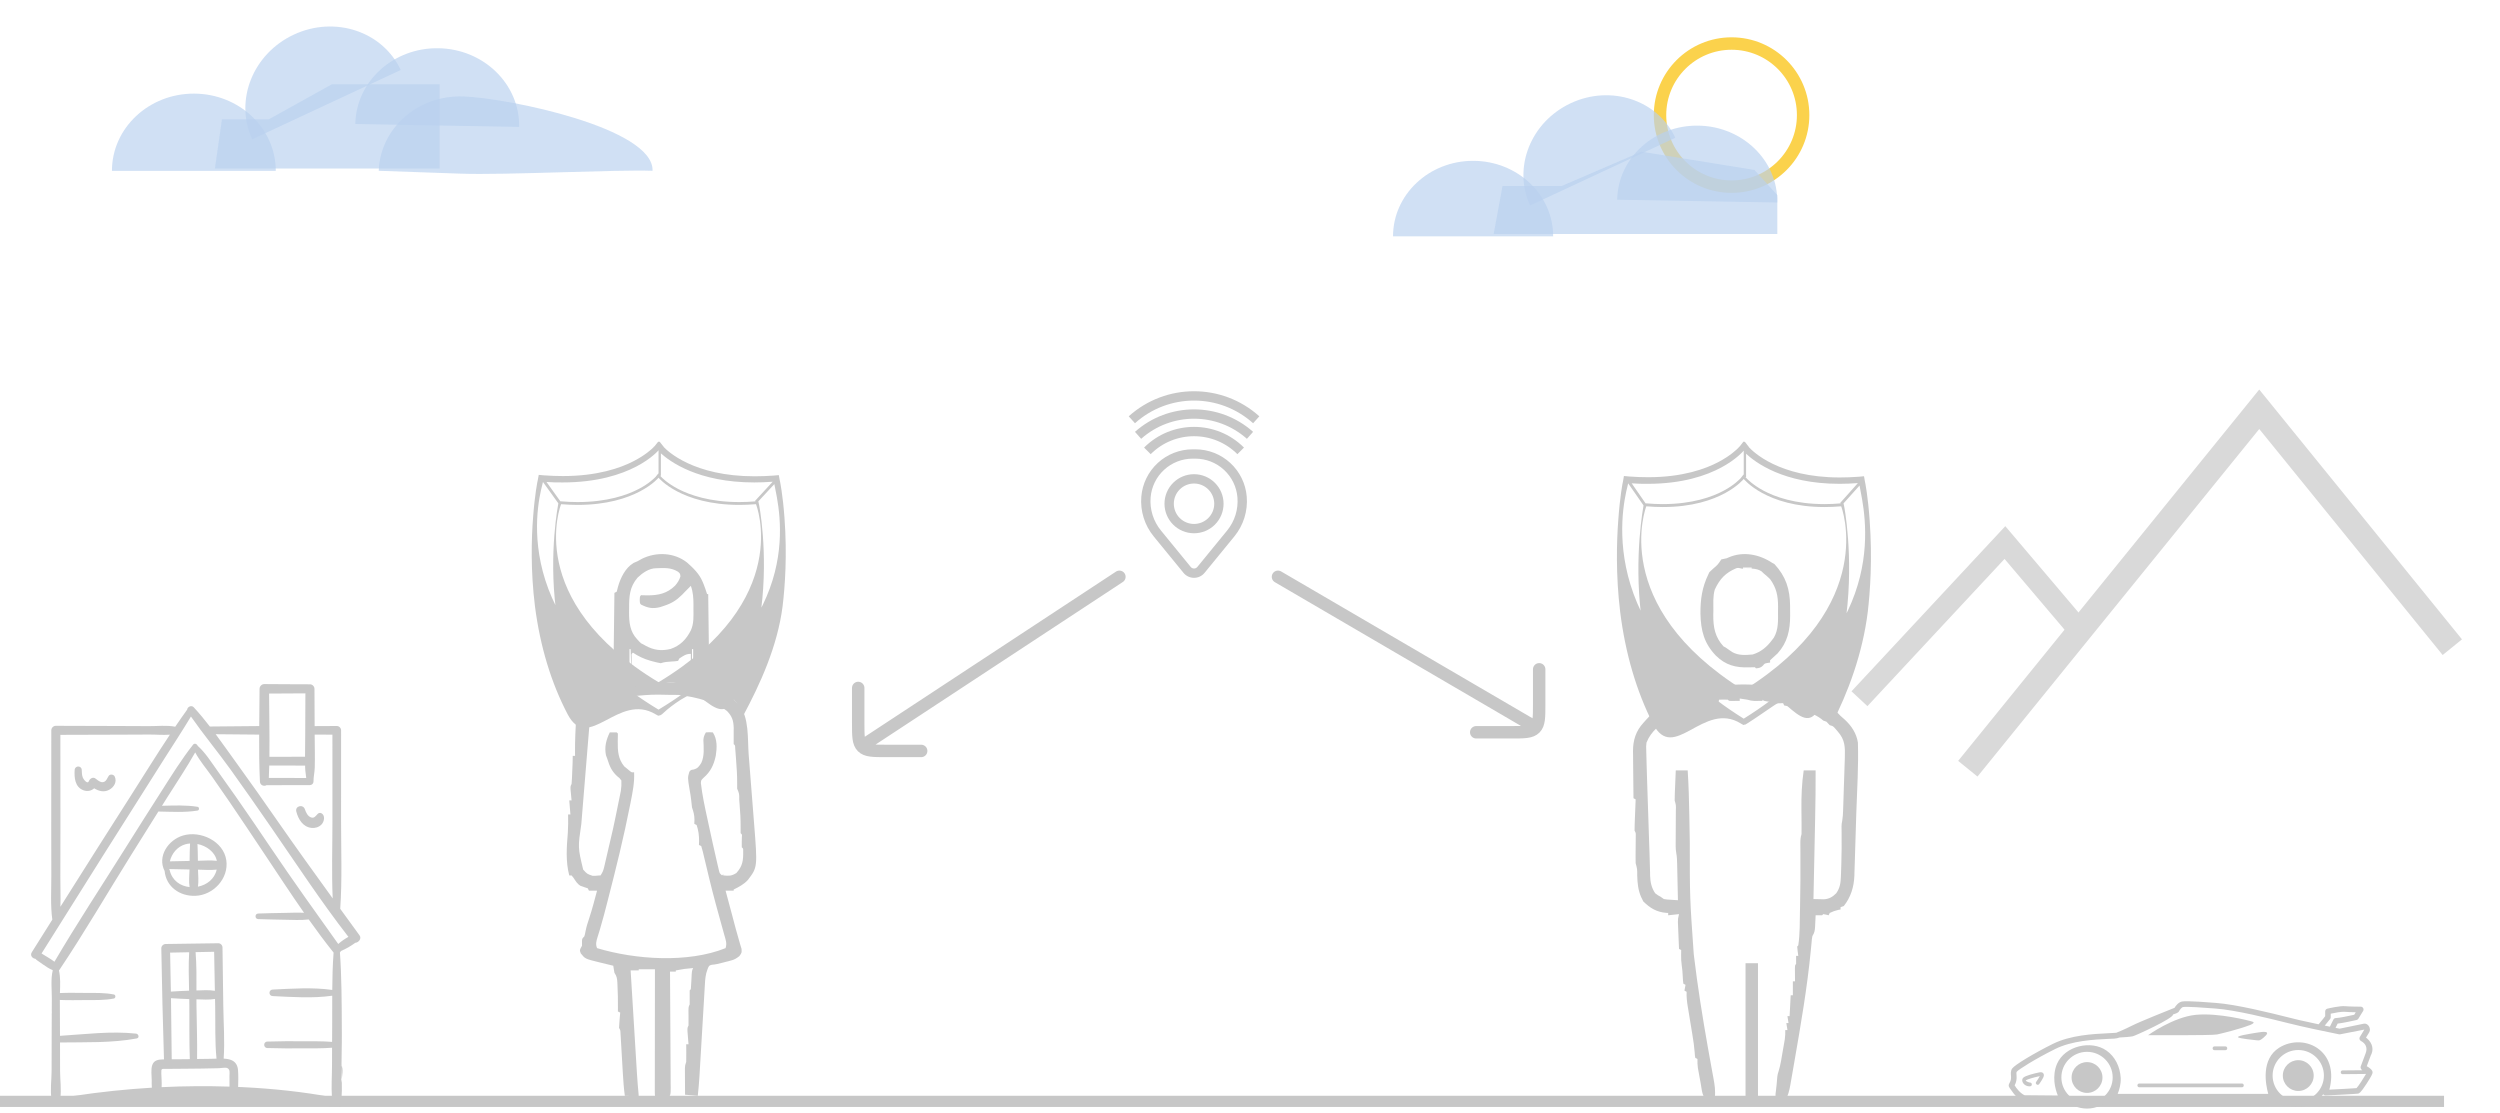 <svg width="402" height="179" viewBox="0 0 402 179" fill="none" xmlns="http://www.w3.org/2000/svg">
<path d="M29.419 134.353C27.04 135.067 25.259 137.71 26.469 140.049C26.715 142.601 28.901 144.131 31.404 144.049C34.284 143.955 36.808 141.281 36.393 138.346C35.958 135.26 32.238 133.507 29.419 134.353ZM34.869 138.421C33.867 138.301 32.788 138.396 31.821 138.412C31.814 137.512 31.796 136.613 31.752 135.714C33.206 136.008 34.57 136.99 34.869 138.421ZM29.808 135.761C30.049 135.692 30.302 135.651 30.561 135.633C30.513 136.567 30.494 137.502 30.487 138.438C29.428 138.458 28.37 138.481 27.311 138.505C27.611 137.238 28.52 136.127 29.808 135.761ZM27.287 139.935C27.274 139.882 27.252 139.838 27.225 139.8C27.223 139.782 27.221 139.763 27.219 139.744C28.304 139.768 29.389 139.792 30.473 139.813C30.444 140.706 30.341 141.728 30.485 142.641C29.031 142.492 27.684 141.621 27.287 139.935ZM31.831 142.577C31.96 141.689 31.865 140.705 31.836 139.839C32.794 139.856 33.853 139.948 34.842 139.834C34.507 141.353 33.242 142.298 31.831 142.577Z" fill="#C7C7C7"/>
<path d="M54.909 176.725C54.821 174.503 54.912 171.203 54.912 171.451C54.472 171.165 55.413 171.609 54.912 171.451C54.602 171.353 55.087 171.4 54.912 171.203C54.7 170.964 54.974 167.914 54.901 167.537C54.806 167.041 54.969 166.982 54.967 166.208L54.962 165.093C54.951 161.443 54.931 156.794 54.659 153.155C54.728 153.085 54.784 153.005 54.823 152.918C55.631 152.585 56.429 152.116 57.126 151.604C57.659 151.564 58.197 150.934 57.814 150.407C56.778 148.983 55.743 147.56 54.709 146.136C55.031 141.471 54.844 136.718 54.845 132.047C54.846 127.177 54.848 122.308 54.849 117.438C54.849 117.061 54.529 116.74 54.151 116.74C52.965 116.74 51.779 116.745 50.594 116.759C50.585 114.761 50.576 112.763 50.567 110.765C50.565 110.373 50.235 110.035 49.839 110.037C47.393 110.048 44.947 110.003 42.501 110C42.087 110 41.736 110.351 41.736 110.765C41.734 112.76 41.704 114.756 41.684 116.752C39.038 116.776 36.391 116.8 33.745 116.825C32.916 115.752 32.057 114.708 31.148 113.726C30.777 113.326 30.14 113.664 30.092 114.112C29.439 115.017 28.802 115.934 28.174 116.859C26.834 116.581 25.266 116.778 23.935 116.763C22.278 116.745 20.621 116.746 18.964 116.741C15.635 116.731 12.307 116.72 8.978 116.71C8.583 116.709 8.251 117.045 8.25 117.438C8.233 122.662 8.238 127.886 8.239 133.11C8.239 135.672 8.242 138.233 8.253 140.795C8.263 143.108 8.091 145.568 8.413 147.877C7.313 149.626 6.212 151.373 5.113 153.123C4.787 153.642 5.223 154.132 5.696 154.176C5.764 154.256 5.845 154.334 5.961 154.417C6.273 154.642 6.588 154.865 6.907 155.08C7.349 155.376 7.883 155.77 8.422 155.97C8.44 155.993 8.459 156.014 8.479 156.035C8.136 157.462 8.343 159.215 8.334 160.623C8.33 161.216 8.329 161.81 8.326 162.403C8.326 162.403 8.321 163.619 8.435 163.508C8.321 163.619 8.313 161.949 8.321 163.619L8.309 177.463C8.309 177.463 33.109 175.074 50.591 177.753L54.802 178C54.802 178 54.956 177.899 54.909 176.725ZM54.967 166.208C54.963 166.846 54.345 170.97 54.912 171.451C55.545 171.988 54.156 176.436 54.909 176.725C54.956 178.021 54.802 178 54.802 178L54.909 176.725C55.053 174.988 54.912 173.173 54.912 171.451C54.912 169.376 54.982 168.283 54.967 166.208ZM49.067 123.433C49.087 124.104 49.193 124.547 49.242 125.101C47.237 125.096 45.232 125.09 43.227 125.088C43.256 124.423 43.278 123.758 43.294 123.093C45.217 123.106 47.139 123.105 49.062 123.107C49.064 123.215 49.064 123.324 49.067 123.433ZM49.078 118.338C49.073 119.451 49.05 120.568 49.048 121.683C47.139 121.685 45.23 121.684 43.322 121.697C43.364 118.308 43.284 114.915 43.269 111.526C45.215 111.518 47.162 111.492 49.108 111.493C49.098 113.775 49.088 116.056 49.078 118.338ZM41.672 118.125C41.656 120.643 41.671 123.16 41.797 125.674C41.828 126.293 42.454 126.488 42.861 126.26C45.187 126.259 47.513 126.25 49.839 126.245C50.148 126.244 50.411 125.984 50.41 125.674C50.409 124.809 50.584 124.322 50.611 123.433C50.662 121.737 50.608 120.034 50.601 118.338C50.6 118.265 50.6 118.191 50.6 118.118C51.551 118.129 52.502 118.134 53.453 118.135C53.454 122.772 53.455 127.409 53.456 132.047C53.457 136.161 53.312 140.338 53.498 144.463C50.471 140.285 47.464 136.097 44.514 131.858C42.362 128.767 40.2 125.682 37.986 122.635C36.892 121.13 35.809 119.578 34.682 118.061C37.012 118.082 39.342 118.103 41.672 118.125ZM9.703 141.028C9.714 138.389 9.717 135.75 9.717 133.11C9.716 128.128 9.72 123.146 9.707 118.164C12.793 118.155 15.878 118.145 18.964 118.136C20.621 118.131 22.278 118.132 23.935 118.114C24.988 118.102 26.195 118.222 27.318 118.135C25.149 121.399 23.089 124.744 20.982 128.037C17.477 133.515 13.998 139.009 10.531 144.511C10.258 144.944 9.986 145.377 9.713 145.81C9.771 144.212 9.696 142.586 9.703 141.028ZM6.914 153.464C6.839 153.419 6.762 153.365 6.685 153.314C13.247 142.849 19.82 132.39 26.447 121.966C27.874 119.722 29.332 117.497 30.703 115.219C32.718 118.108 34.992 120.847 37.049 123.706C39.248 126.761 41.396 129.853 43.535 132.95C47.63 138.879 51.603 144.951 56.025 150.647C55.449 150.967 54.881 151.356 54.389 151.793C50.709 146.637 47.028 141.5 43.487 136.243C41.649 133.516 39.8 130.795 37.917 128.098C36.934 126.69 35.941 125.289 34.936 123.897C33.979 122.572 33.028 121.023 31.789 119.933C31.675 119.636 31.287 119.44 31.045 119.747C29.183 122.105 27.585 124.697 25.966 127.225C23.959 130.361 21.964 133.505 19.986 136.659C16.237 142.638 12.327 148.56 8.755 154.648C8.448 154.406 8.104 154.196 7.804 154.005C7.51 153.819 7.212 153.642 6.914 153.464ZM8.292 176.825L8.309 177.463C8.309 177.463 8.446 163.884 8.435 163.508C8.37 161.261 8.321 163.619 8.321 163.619C8.317 164.533 8.311 165.447 8.309 166.361C8.305 168.314 8.301 170.267 8.297 172.22C8.294 173.618 8.044 175.358 8.292 176.825ZM25.986 174.814C26.04 174.067 25.951 173.271 25.939 172.591C25.925 171.746 25.959 171.883 26.855 171.876C27.836 171.868 28.816 171.861 29.797 171.852C31.6 171.836 33.403 171.821 35.206 171.768C35.45 171.76 36.262 171.631 36.482 171.718C37.064 171.95 36.892 172.523 36.898 172.994C36.905 173.573 36.91 174.15 36.904 174.728C33.269 174.609 29.624 174.638 25.986 174.814ZM31.594 161.767C31.589 161.409 31.588 161.049 31.587 160.689C32.574 160.723 33.602 160.794 34.577 160.629C34.585 161.052 34.593 161.476 34.601 161.899C34.652 164.646 34.541 167.483 34.815 170.231C34.502 170.243 34.199 170.256 33.925 170.256C33.181 170.256 32.436 170.27 31.691 170.286C31.738 167.451 31.63 164.6 31.594 161.767ZM34.433 153.045C34.475 155.137 34.514 157.23 34.552 159.322C33.586 159.162 32.568 159.232 31.59 159.266C31.6 157.209 31.612 155.138 31.451 153.104C32.445 153.087 33.439 153.069 34.433 153.045ZM30.404 159.301C29.427 159.334 28.453 159.386 27.477 159.451C27.442 157.361 27.402 155.271 27.355 153.181C28.376 153.157 29.398 153.138 30.419 153.121C30.298 155.164 30.353 157.24 30.404 159.301ZM27.495 160.505C28.474 160.57 29.453 160.622 30.434 160.654C30.441 161.026 30.446 161.397 30.449 161.767C30.469 164.608 30.416 167.469 30.522 170.31C30.354 170.314 30.186 170.318 30.018 170.32C29.217 170.334 28.415 170.331 27.613 170.334C27.586 167.058 27.547 163.781 27.495 160.505ZM39.163 174.82C38.872 174.805 38.581 174.794 38.291 174.782C38.324 173.889 38.337 172.983 38.276 172.105C38.227 171.403 37.937 170.792 37.274 170.493C36.893 170.32 36.439 170.25 35.966 170.225C36.161 167.406 35.94 164.496 35.904 161.684C35.863 158.574 35.822 155.463 35.776 152.352C35.771 151.991 35.47 151.666 35.098 151.674C32.279 151.735 29.459 151.735 26.64 151.795C26.266 151.803 25.932 152.11 25.939 152.496C26.045 158.449 26.175 164.4 26.369 170.349C26.298 170.351 26.227 170.351 26.157 170.353C25.432 170.372 24.747 170.495 24.484 171.26C24.239 171.973 24.393 172.922 24.395 173.667C24.396 174.052 24.383 174.48 24.416 174.899C20.243 175.149 16.082 175.588 11.957 176.215C11.203 176.329 10.452 176.452 9.701 176.579C9.887 175.167 9.662 173.548 9.659 172.22C9.656 170.69 9.653 169.161 9.65 167.631C13.721 167.574 17.998 167.729 21.991 166.982C22.462 166.894 22.292 166.253 21.886 166.208C17.884 165.769 13.674 166.309 9.647 166.563C9.647 166.496 9.647 166.428 9.647 166.361C9.643 164.505 9.634 162.649 9.623 160.792C11.059 160.863 12.512 160.811 13.947 160.81C15.383 160.81 16.903 160.846 18.312 160.561C18.633 160.496 18.633 159.978 18.312 159.913C16.902 159.628 15.383 159.664 13.947 159.664C12.517 159.663 11.07 159.611 9.638 159.681C9.676 158.486 9.744 157.162 9.479 156.044C9.508 156.013 9.536 155.981 9.562 155.943C13.589 149.938 17.235 143.644 21.069 137.513C22.533 135.172 23.996 132.831 25.465 130.493C27.555 130.529 29.717 130.674 31.773 130.34C32.072 130.291 32.073 129.784 31.773 129.735C29.907 129.432 27.953 129.524 26.045 129.57C26.337 129.107 26.627 128.643 26.919 128.181C28.423 125.803 30.004 123.442 31.388 120.988C32.132 122.372 33.219 123.642 34.109 124.905C35.052 126.244 35.983 127.59 36.906 128.943C38.797 131.714 40.649 134.51 42.513 137.299C44.621 140.453 46.709 143.651 48.891 146.776C47.835 146.718 46.757 146.784 45.718 146.795C44.319 146.809 42.92 146.855 41.521 146.896C40.944 146.913 40.944 147.775 41.521 147.792C42.92 147.833 44.319 147.879 45.718 147.894C47.003 147.907 48.354 148.006 49.644 147.846C50.932 149.66 52.254 151.446 53.641 153.176C53.492 155.173 53.442 157.178 53.427 159.184C50.31 158.732 46.943 158.977 43.839 159.122C43.165 159.154 43.163 160.139 43.839 160.17C46.941 160.315 50.307 160.561 53.422 160.109C53.418 161.754 53.427 163.399 53.415 165.04C53.409 165.872 53.404 166.704 53.4 167.537C51.871 167.405 50.304 167.45 48.782 167.432C46.849 167.411 44.917 167.43 42.985 167.485C42.316 167.504 42.315 168.505 42.985 168.524C44.917 168.578 46.849 168.598 48.782 168.576C50.302 168.559 51.869 168.603 53.395 168.472C53.392 169.39 53.389 170.308 53.389 171.226C53.389 172.921 53.257 174.707 53.371 176.425C48.685 175.556 43.926 175.058 39.163 174.82Z" fill="#C7C7C7"/>
<path d="M13.399 127.067C14.059 127.317 14.689 127.168 15.141 126.761C15.88 127.209 16.714 127.45 17.549 127.003C18.349 126.575 18.854 125.704 18.437 124.847C18.283 124.532 17.735 124.437 17.508 124.727C17.311 124.979 17.189 125.369 16.96 125.577C16.401 126.085 15.8 125.521 15.338 125.177C14.938 124.879 14.435 125.218 14.293 125.602C14.087 126.161 13.463 125.379 13.328 125.066C13.161 124.677 13.162 124.218 13.144 123.802C13.112 123.067 12.054 123.073 12.006 123.802C11.925 125.04 12.047 126.555 13.399 127.067Z" fill="#C7C7C7"/>
<path d="M50.079 133.126C50.663 133.192 51.27 133.017 51.689 132.588C52.07 132.198 52.275 131.435 51.928 130.973C51.723 130.702 51.365 130.608 51.097 130.866C50.772 131.181 50.548 131.63 50.015 131.44C49.462 131.242 49.199 130.63 49.02 130.119C48.719 129.262 47.417 129.599 47.646 130.498C47.961 131.729 48.697 132.969 50.079 133.126Z" fill="#C7C7C7"/>
<path d="M44.343 27.471C38.322 27.471 38.446 27.471 31.171 27.471C23.897 27.471 31.171 27.471 18 27.471C18 20.613 23.897 15.053 31.171 15.053C38.446 15.053 44.343 20.613 44.343 27.471Z" fill="#B9D1EF" fill-opacity="0.67"/>
<path d="M64.434 11.255C58.977 13.8 59.09 13.747 52.497 16.821C45.904 19.896 52.497 16.821 40.559 22.388C37.661 16.172 40.656 8.64 47.248 5.566C53.841 2.492 61.536 5.039 64.434 11.255Z" fill="#B9D1EF" fill-opacity="0.67"/>
<path d="M83.477 20.403C77.457 20.298 77.581 20.3 70.307 20.173C63.034 20.046 70.307 20.173 57.138 19.943C57.258 13.086 63.251 7.629 70.524 7.756C77.797 7.883 83.597 13.546 83.477 20.403Z" fill="#B9D1EF" fill-opacity="0.67"/>
<path d="M104.931 27.464C98.914 27.254 81.335 28.177 74.065 27.924C66.795 27.67 74.065 27.924 60.901 27.464C61.141 20.609 67.228 15.258 74.498 15.512C81.768 15.766 105.171 20.609 104.931 27.464Z" fill="#B9D1EF" fill-opacity="0.67"/>
<path d="M35.687 19.192H43.214L53.375 13.547H70.686V27.095H34.558L35.687 19.192Z" fill="#B9D1EF" fill-opacity="0.67"/>
<path d="M249.747 38C243.862 38 243.983 38 236.874 38C229.764 38 236.874 38 224 38C224 31.296 229.764 25.862 236.874 25.862C243.983 25.862 249.747 31.296 249.747 38Z" fill="#B9D1EF" fill-opacity="0.67"/>
<circle cx="278.437" cy="18.506" r="11.506" stroke="#FBD24C" stroke-width="2"/>
<path d="M269.384 22.15C264.05 24.637 264.16 24.586 257.717 27.591C251.273 30.595 257.717 27.591 246.049 33.031C243.216 26.956 246.143 19.595 252.587 16.59C259.031 13.585 266.551 16.075 269.384 22.15Z" fill="#B9D1EF" fill-opacity="0.67"/>
<path d="M285.789 32.562C279.905 32.46 280.026 32.462 272.918 32.338C265.809 32.214 272.918 32.338 260.046 32.113C260.163 25.411 266.021 20.078 273.129 20.202C280.238 20.326 285.906 25.86 285.789 32.562Z" fill="#B9D1EF" fill-opacity="0.67"/>
<path d="M241.609 29.908H251.111L263.939 24.391L282.115 27.333L285.793 31.379V37.632H240.184L241.609 29.908Z" fill="#B9D1EF" fill-opacity="0.67"/>
<line y1="177.1" x2="393" y2="177.1" stroke="#C7C7C7" stroke-width="1.8"/>
<path d="M110.472 90.448C111.488 91.35 112.437 92.253 112.972 93.53C113.064 93.748 113.064 93.748 113.157 93.97C113.357 94.481 113.534 94.996 113.694 95.522C113.755 95.522 113.817 95.522 113.88 95.522C113.941 100.437 114.003 105.352 114.066 110.416C115.799 111.351 115.799 111.351 117.604 112.113C118.034 112.502 118.034 112.502 118.535 113.055C118.632 113.158 118.729 113.261 118.83 113.367C120.501 115.319 120.196 118.861 120.386 121.32C120.419 121.737 120.452 122.153 120.485 122.57C120.553 123.44 120.621 124.31 120.688 125.18C120.774 126.288 120.862 127.396 120.95 128.503C121.018 129.363 121.086 130.222 121.152 131.082C121.184 131.49 121.216 131.898 121.249 132.306C121.817 139.449 121.817 139.449 120.268 141.489C119.622 142.199 118.827 142.617 117.976 143.033C117.976 143.095 117.976 143.157 117.976 143.221C117.546 143.221 117.116 143.221 116.673 143.221C116.751 143.515 116.751 143.515 116.832 143.814C117.031 144.555 117.229 145.295 117.427 146.036C117.512 146.354 117.598 146.672 117.683 146.989C117.889 147.758 118.094 148.528 118.295 149.298C118.45 149.892 118.617 150.48 118.795 151.067C118.872 151.337 118.949 151.607 119.026 151.876C119.097 152.112 119.168 152.348 119.242 152.591C119.279 153.214 119.279 153.214 118.879 153.751C118.411 154.109 118.115 154.305 117.557 154.448C117.413 154.487 117.269 154.525 117.121 154.565C116.899 154.62 116.899 154.62 116.673 154.675C116.525 154.714 116.377 154.753 116.225 154.794C115.629 154.949 115.077 155.093 114.462 155.137C114.001 155.262 114.001 155.262 113.772 155.848C113.445 156.673 113.39 157.473 113.344 158.354C113.328 158.609 113.328 158.609 113.312 158.869C113.278 159.429 113.246 159.988 113.215 160.547C113.192 160.938 113.168 161.329 113.144 161.72C113.081 162.748 113.021 163.776 112.962 164.804C112.89 166.049 112.815 167.294 112.74 168.539C112.681 169.509 112.624 170.478 112.567 171.448C112.557 171.628 112.546 171.807 112.536 171.992C112.516 172.323 112.497 172.654 112.478 172.985C112.414 174.066 112.316 175.139 112.204 176.215C111.528 176.153 110.852 176.091 110.156 176.027C110.151 175.253 110.147 174.479 110.144 173.705C110.143 173.485 110.141 173.265 110.14 173.039C110.139 172.828 110.139 172.617 110.138 172.4C110.137 172.205 110.136 172.011 110.135 171.81C110.156 171.313 110.156 171.313 110.342 170.748C110.355 170.263 110.36 169.783 110.354 169.298C110.353 169.166 110.352 169.034 110.351 168.897C110.349 168.571 110.346 168.246 110.342 167.92C110.465 167.92 110.588 167.92 110.715 167.92C110.699 167.734 110.683 167.547 110.667 167.356C110.648 167.114 110.629 166.872 110.61 166.624C110.581 166.263 110.581 166.263 110.551 165.894C110.528 165.28 110.528 165.28 110.715 164.903C110.723 164.399 110.723 163.899 110.715 163.395C110.69 161.937 110.69 161.937 110.901 161.509C110.909 161.129 110.908 160.747 110.901 160.366C110.894 159.993 110.892 159.62 110.901 159.247C110.962 159.185 111.024 159.123 111.087 159.058C111.126 158.559 111.157 158.062 111.18 157.562C111.248 156.093 111.248 156.093 111.459 155.665C110.054 155.788 110.054 155.788 108.667 156.042C108.667 156.104 108.667 156.166 108.667 156.23C108.359 156.23 108.052 156.23 107.736 156.23C107.738 156.479 107.74 156.728 107.742 156.984C107.761 159.326 107.775 161.667 107.784 164.008C107.789 165.212 107.795 166.416 107.806 167.62C107.816 168.781 107.822 169.943 107.824 171.104C107.826 171.547 107.829 171.991 107.834 172.434C107.841 173.055 107.842 173.675 107.841 174.295C107.845 174.479 107.848 174.664 107.852 174.853C107.842 176.092 107.842 176.092 107.308 176.709C106.674 177.037 106.203 177.025 105.501 176.97C105.325 176.435 105.292 176.11 105.293 175.556C105.292 175.295 105.292 175.295 105.292 175.029C105.293 174.744 105.293 174.744 105.294 174.453C105.294 174.253 105.294 174.052 105.294 173.846C105.294 173.181 105.296 172.517 105.297 171.853C105.297 171.393 105.298 170.933 105.298 170.473C105.299 169.262 105.3 168.05 105.302 166.839C105.304 165.603 105.305 164.367 105.306 163.131C105.308 160.705 105.311 158.279 105.315 155.853C104.455 155.853 103.595 155.853 102.709 155.853C102.709 155.916 102.709 155.978 102.709 156.042C102.279 156.042 101.848 156.042 101.405 156.042C101.547 158.366 101.69 160.69 101.833 163.014C101.899 164.093 101.965 165.173 102.031 166.252C102.095 167.295 102.159 168.338 102.223 169.38C102.247 169.777 102.272 170.174 102.296 170.57C102.33 171.128 102.364 171.686 102.399 172.245C102.409 172.406 102.418 172.568 102.428 172.735C102.501 173.897 102.6 175.056 102.709 176.215C101.661 176.427 101.661 176.427 101.033 176.215C100.849 176.215 100.664 176.215 100.474 176.215C100.31 175.009 100.223 173.808 100.154 172.593C100.13 172.188 100.106 171.782 100.082 171.376C100.045 170.74 100.009 170.105 99.972 169.469C99.937 168.853 99.9 168.237 99.864 167.621C99.853 167.429 99.842 167.238 99.831 167.041C99.821 166.865 99.81 166.689 99.799 166.507C99.79 166.352 99.781 166.196 99.772 166.036C99.75 165.644 99.75 165.644 99.543 165.28C99.56 164.863 99.589 164.447 99.625 164.031C99.644 163.807 99.663 163.583 99.682 163.352C99.698 163.18 99.714 163.007 99.73 162.829C99.607 162.767 99.484 162.705 99.357 162.641C99.359 162.485 99.362 162.33 99.364 162.169C99.374 160.898 99.355 159.633 99.287 158.363C99.282 158.235 99.276 158.106 99.27 157.973C99.23 157.302 99.177 156.993 98.799 156.419C98.726 156.044 98.662 155.667 98.612 155.288C98.452 155.249 98.452 155.249 98.288 155.21C97.799 155.092 97.31 154.972 96.82 154.852C96.652 154.812 96.484 154.771 96.311 154.73C94.098 154.182 94.098 154.182 93.399 153.32C93.213 152.837 93.213 152.837 93.364 152.471C93.437 152.343 93.51 152.215 93.585 152.083C93.585 151.888 93.585 151.694 93.585 151.493C93.585 150.951 93.585 150.951 93.958 150.574C94.077 150.179 94.077 150.179 94.156 149.738C94.299 149.01 94.506 148.342 94.749 147.64C95.23 146.187 95.608 144.7 96.006 143.221C95.576 143.221 95.146 143.221 94.703 143.221C94.641 143.097 94.58 142.972 94.516 142.844C94.147 142.709 93.775 142.584 93.399 142.467C92.817 142.172 92.546 141.625 92.177 141.094C92.089 140.987 92.001 140.88 91.91 140.77C91.787 140.77 91.664 140.77 91.537 140.77C90.935 138.504 91.123 136.174 91.31 133.861C91.373 132.896 91.367 131.933 91.351 130.966C91.474 130.966 91.597 130.966 91.724 130.966C91.631 129.847 91.631 129.847 91.537 128.704C91.66 128.704 91.783 128.704 91.91 128.704C91.894 128.545 91.879 128.386 91.862 128.222C91.844 128.016 91.825 127.809 91.805 127.596C91.786 127.391 91.766 127.185 91.746 126.973C91.724 126.442 91.724 126.442 91.91 126.064C91.938 125.771 91.956 125.476 91.969 125.181C91.98 124.919 91.98 124.919 91.992 124.652C92 124.468 92.007 124.285 92.014 124.097C92.023 123.914 92.031 123.732 92.039 123.544C92.068 122.875 92.096 122.209 92.096 121.54C92.219 121.54 92.342 121.54 92.468 121.54C92.465 121.343 92.465 121.343 92.462 121.143C92.444 119.134 92.549 117.134 92.654 115.129C92.777 115.129 92.9 115.129 93.027 115.129C93.044 114.99 93.061 114.851 93.079 114.707C93.235 114.103 93.453 113.845 93.876 113.397C94.379 112.927 94.379 112.927 94.516 112.301C94.632 112.278 94.747 112.255 94.865 112.231C95.297 112.137 95.297 112.137 95.633 111.736C95.91 111.642 95.91 111.642 96.192 111.547C96.991 111.174 97.79 110.801 98.612 110.416C98.674 105.439 98.735 100.461 98.799 95.333C98.922 95.271 99.044 95.209 99.171 95.144C99.252 94.877 99.319 94.605 99.38 94.331C99.777 92.922 100.578 91.288 101.871 90.525C102.086 90.432 102.301 90.339 102.522 90.242C102.763 90.109 103.004 89.975 103.244 89.842C105.551 88.712 108.413 88.834 110.472 90.448ZM102.522 92.882C101.222 94.413 101.155 95.897 101.161 97.855C101.158 98.059 101.155 98.264 101.152 98.475C101.151 100.092 101.298 101.56 102.441 102.78C102.553 102.903 102.664 103.025 102.779 103.151C103.07 103.457 103.07 103.457 103.453 103.629C103.607 103.716 103.607 103.716 103.763 103.805C105.128 104.554 106.318 104.71 107.825 104.353C109.363 103.832 110.361 102.813 111.087 101.366C111.592 100.248 111.514 99.095 111.506 97.89C111.507 97.681 111.509 97.473 111.51 97.258C111.508 96.166 111.455 95.231 111.087 94.202C110.953 94.338 110.818 94.474 110.68 94.614C110.507 94.789 110.334 94.964 110.156 95.144C110.003 95.304 109.849 95.463 109.691 95.627C108.78 96.526 108.002 97.016 106.805 97.407C106.471 97.518 106.471 97.518 106.13 97.631C104.909 97.928 104.181 97.764 103.081 97.218C102.895 97.03 102.895 97.03 102.872 96.464C102.895 95.898 102.895 95.898 103.081 95.71C103.415 95.711 103.748 95.721 104.082 95.734C105.85 95.74 107.261 95.448 108.555 94.171C108.959 93.702 109.228 93.29 109.411 92.693C109.375 92.257 109.375 92.257 109.039 91.939C107.9 91.237 106.803 91.322 105.501 91.374C104.383 91.374 103.315 92.123 102.522 92.882ZM101.219 104.383C101.219 106.249 101.219 108.116 101.219 110.039C101.342 109.977 101.465 109.914 101.592 109.85C101.53 108.046 101.469 106.242 101.405 104.383C101.344 104.383 101.282 104.383 101.219 104.383ZM111.273 104.383C111.273 106.249 111.273 108.116 111.273 110.039C111.335 110.039 111.396 110.039 111.459 110.039C111.459 108.172 111.459 106.306 111.459 104.383C111.398 104.383 111.337 104.383 111.273 104.383ZM101.778 104.948C101.541 105.146 101.541 105.146 101.57 105.591C101.571 105.787 101.572 105.984 101.573 106.186C101.574 106.398 101.575 106.61 101.575 106.829C101.577 107.052 101.578 107.275 101.58 107.505C101.581 107.729 101.582 107.953 101.582 108.184C101.585 108.739 101.588 109.295 101.592 109.85C101.74 109.844 101.889 109.837 102.042 109.83C105.074 109.698 108.055 109.65 111.087 109.85C111.087 108.295 111.087 106.739 111.087 105.137C110.287 105.137 109.901 105.46 109.225 105.891C109.164 106.015 109.102 106.14 109.039 106.268C108.552 106.34 108.552 106.34 107.945 106.374C107.326 106.411 106.836 106.446 106.246 106.645C105.792 106.56 105.363 106.462 104.92 106.339C104.733 106.288 104.733 106.288 104.543 106.236C103.535 105.947 102.653 105.535 101.778 104.948ZM101.964 111.924C101.902 112.049 101.841 112.173 101.778 112.301C101.078 112.411 100.388 112.482 99.683 112.537C98.558 112.765 97.204 113.162 96.378 113.998C96.042 114.287 95.704 114.573 95.365 114.858C94.859 115.331 94.849 115.75 94.794 116.421C94.778 116.613 94.761 116.806 94.745 117.004C94.728 117.216 94.711 117.427 94.693 117.645C94.675 117.866 94.656 118.087 94.637 118.315C94.577 119.044 94.517 119.773 94.458 120.503C94.427 120.879 94.396 121.256 94.365 121.633C94.259 122.92 94.154 124.208 94.05 125.495C93.963 126.57 93.874 127.644 93.785 128.719C93.715 129.573 93.645 130.427 93.576 131.282C93.544 131.68 93.511 132.079 93.478 132.477C92.921 136.273 92.921 136.273 93.772 139.828C94.41 140.536 94.41 140.536 95.286 140.828C95.739 140.835 95.739 140.835 96.378 140.77C96.44 140.77 96.501 140.77 96.564 140.77C96.899 140.262 97.014 140.001 97.147 139.429C97.184 139.273 97.22 139.118 97.258 138.958C97.296 138.79 97.335 138.623 97.374 138.45C97.414 138.278 97.455 138.105 97.496 137.927C97.625 137.375 97.752 136.822 97.879 136.269C97.966 135.898 98.052 135.527 98.139 135.156C98.587 133.256 98.587 133.256 98.985 131.344C99.059 130.982 99.133 130.621 99.207 130.26C99.292 129.84 99.377 129.419 99.462 128.999C99.527 128.682 99.527 128.682 99.594 128.359C99.635 128.154 99.676 127.949 99.719 127.738C99.757 127.553 99.794 127.367 99.833 127.176C99.92 126.604 99.95 126.077 99.916 125.499C99.623 125.108 99.623 125.108 99.218 124.792C98.363 123.992 98.026 123.214 97.682 122.105C97.601 121.884 97.52 121.662 97.437 121.434C97.172 120.089 97.469 118.98 98.054 117.769C98.426 117.761 98.799 117.761 99.171 117.769C99.233 117.831 99.294 117.893 99.357 117.957C99.356 118.393 99.347 118.829 99.334 119.265C99.315 120.756 99.405 122.047 100.37 123.225C100.606 123.417 100.606 123.417 100.847 123.613C100.981 123.726 101.116 123.839 101.254 123.955C101.576 124.214 101.576 124.214 101.964 124.179C102.045 125.79 101.74 127.309 101.429 128.881C101.4 129.027 101.372 129.173 101.342 129.324C100.322 134.538 99.043 139.694 97.716 144.836C97.654 145.079 97.654 145.079 97.59 145.327C97.469 145.796 97.347 146.265 97.224 146.734C97.186 146.882 97.147 147.03 97.107 147.182C96.909 147.93 96.701 148.674 96.477 149.414C96.433 149.561 96.389 149.707 96.343 149.858C96.259 150.135 96.173 150.411 96.085 150.686C95.887 151.336 95.742 151.813 96.006 152.46C102.146 154.31 110.596 154.896 116.673 152.46C116.933 151.668 116.674 151.064 116.454 150.289C116.386 150.045 116.386 150.045 116.318 149.795C116.221 149.442 116.123 149.089 116.024 148.736C115.763 147.8 115.507 146.863 115.251 145.926C115.198 145.734 115.146 145.542 115.092 145.344C114.734 144.026 114.397 142.704 114.074 141.377C114.031 141.202 113.989 141.028 113.945 140.847C113.742 140.01 113.542 139.173 113.344 138.335C113.272 138.034 113.2 137.734 113.128 137.433C113.096 137.296 113.064 137.158 113.032 137.016C112.954 136.693 112.86 136.375 112.763 136.057C112.64 135.995 112.517 135.933 112.39 135.868C112.398 135.655 112.406 135.441 112.414 135.22C112.414 134.349 112.307 133.488 112.018 132.663C111.895 132.601 111.772 132.539 111.646 132.475C111.653 132.249 111.661 132.024 111.669 131.791C111.67 131.066 111.509 130.522 111.273 129.835C111.215 129.431 111.177 129.028 111.14 128.622C111.08 128.07 110.986 127.53 110.889 126.984C110.569 125.066 110.569 125.066 110.843 124.108C111.087 123.802 111.087 123.802 111.518 123.743C112.19 123.569 112.392 123.263 112.762 122.686C113.3 121.557 113.149 120.211 113.105 118.991C113.137 118.49 113.257 118.196 113.507 117.769C114.043 117.733 114.043 117.733 114.625 117.769C115.356 118.879 115.299 120.238 115.097 121.52C114.783 123.005 114.265 124.089 113.117 125.083C112.728 125.464 112.728 125.464 112.703 125.934C112.919 127.838 113.321 129.698 113.729 131.567C113.805 131.921 113.881 132.274 113.957 132.628C114.38 134.59 114.811 136.552 115.265 138.508C115.308 138.699 115.352 138.89 115.397 139.086C115.437 139.257 115.478 139.428 115.52 139.604C115.554 139.749 115.588 139.894 115.623 140.043C115.727 140.434 115.727 140.434 116.114 140.77C116.176 140.708 116.237 140.646 116.3 140.582C116.3 140.644 116.3 140.706 116.3 140.77C117.214 140.85 117.615 140.881 118.407 140.382C119.431 139.248 119.527 138.349 119.503 136.86C119.511 136.44 119.511 136.44 119.279 136.245C119.266 135.709 119.28 135.174 119.291 134.637C119.332 134.182 119.332 134.182 119.093 133.983C119.084 133.654 119.086 133.325 119.092 132.995C119.103 131.734 119.022 130.491 118.919 129.234C118.902 129.021 118.886 128.808 118.869 128.589C118.879 127.635 118.879 127.635 118.535 126.819C118.525 126.523 118.527 126.226 118.534 125.93C118.545 124.672 118.458 123.43 118.36 122.176C118.344 121.953 118.328 121.73 118.311 121.501C118.295 121.289 118.278 121.078 118.262 120.861C118.247 120.669 118.233 120.478 118.217 120.281C118.208 119.851 118.208 119.851 117.976 119.654C117.967 119.348 117.969 119.041 117.976 118.735C117.976 118.35 117.976 117.965 117.976 117.58C117.978 117.4 117.979 117.22 117.981 117.035C117.944 115.86 117.716 115.164 116.892 114.323C116.043 113.643 115.087 113.212 114.066 112.867C113.904 112.811 113.741 112.755 113.574 112.697C112.062 112.197 110.617 111.918 109.039 111.736C109.039 111.736 109.102 111.615 109.102 111.743L108.108 111.736C108.108 111.673 108.108 111.8 108.108 111.736C107.996 111.736 107.884 111.736 107.769 111.736C104.856 111.672 104.856 111.672 101.964 111.924ZM111.646 131.909C111.832 132.475 111.832 132.475 111.832 132.475L111.646 131.909ZM112.39 135.303C112.577 135.868 112.577 135.868 112.577 135.868L112.39 135.303ZM96.006 142.844C96.192 143.221 96.192 143.221 96.192 143.221L96.006 142.844ZM116.486 142.844C116.673 143.221 116.673 143.221 116.673 143.221L116.486 142.844Z" fill="#C7C7C7"/>
<path d="M126.143 83.241C125.878 79.592 125.424 77.349 125.386 77.235L125.234 76.398L124.402 76.474C123.38 76.55 122.32 76.588 121.336 76.588C111.495 76.588 107.332 72.521 106.726 71.874V71.836L106.65 71.76L106.045 71L105.969 71.076L105.856 71L105.25 71.76L105.099 71.874V71.912C104.758 72.254 103.736 73.205 101.881 74.155C99.762 75.258 96.053 76.55 90.527 76.55C89.543 76.55 88.521 76.512 87.461 76.436L86.628 76.36L86.477 77.197C86.439 77.273 85.985 79.554 85.72 83.203C85.455 86.549 85.303 91.757 86.023 97.497C86.855 103.96 88.634 109.814 91.284 114.87C94.614 121.181 99.421 111.221 105.439 114.87L105.856 115.098L106.007 115.022L106.083 115.06L106.423 114.87C107.968 113.4 116.169 106.393 119.5 115.098C122.187 110.08 125.007 103.998 125.84 97.497C126.218 94.38 126.597 89.324 126.143 83.241ZM121.298 77.577C122.244 77.577 123.228 77.539 124.25 77.463L121.412 80.542L121.487 80.618C120.617 80.694 119.746 80.732 118.876 80.732C114.107 80.732 110.927 79.592 109.073 78.641C107.332 77.729 106.423 76.816 106.234 76.588L106.196 76.55L106.158 76.512H106.272V72.901C107.71 74.193 112.214 77.577 121.298 77.577ZM90.224 81.074C91.17 81.15 92.041 81.188 92.873 81.188C102.336 81.188 105.893 76.816 105.893 76.816C105.893 76.816 109.451 81.188 118.913 81.188C119.746 81.188 120.617 81.15 121.563 81.074C121.563 81.074 127.77 96.509 105.893 109.7C84.017 96.509 90.224 81.074 90.224 81.074ZM105.893 72.407V76.17L105.856 76.132L105.553 76.512L105.477 76.588V76.626C105.25 76.854 104.379 77.767 102.676 78.641C100.859 79.592 97.642 80.732 92.873 80.732C92.041 80.732 91.132 80.694 90.262 80.618H90.11L87.877 77.501C88.786 77.577 89.618 77.577 90.451 77.577C101.579 77.577 105.818 72.483 105.893 72.407ZM105.893 114.11C80.459 98.79 87.045 78.831 87.309 77.501L89.77 80.922V80.998C89.77 81.074 88.218 88.791 89.391 98.029C90.073 103.466 91.587 108.37 93.82 112.589C96.62 117.874 100.853 107.515 105.925 110.556L105.856 110.232L105.931 110.194H105.969L105.925 110.298C110.997 107.256 115.166 117.798 117.967 112.551C120.2 108.332 121.676 103.428 122.396 97.991C123.569 88.753 122.055 81.036 122.017 80.96L121.941 80.618L124.515 77.843C125.272 81.949 130.155 99.474 105.893 114.11Z" fill="#C7C7C7"/>
<path d="M323.148 174.115C323.354 173.762 323.404 173.443 323.369 173.041C323.335 172.641 323.296 172.187 323.561 171.81C323.966 171.236 327.014 169.392 330.082 167.865C332.948 166.438 336.596 166.261 339.01 166.144C339.505 166.12 339.937 166.099 340.289 166.07C340.528 165.978 341.515 165.586 342.788 164.942C344.169 164.242 348.757 162.419 349.665 162.059C349.842 161.761 350.265 161.165 350.872 161.042C351.633 160.888 355.536 161.204 356.306 161.268C359.63 161.509 365.133 162.887 368.09 163.627C368.789 163.802 369.342 163.941 369.718 164.028C370.504 164.21 371.687 164.465 372.834 164.708C373.228 164.265 373.888 163.409 373.888 163.409V162.637C373.888 162.427 374.029 162.245 374.231 162.196C374.435 162.146 376.255 161.712 377.112 161.796C377.889 161.87 379.59 161.872 379.611 161.872C379.957 161.872 380.174 162.268 379.991 162.565L379.221 163.813C379.157 163.915 379.056 163.988 378.94 164.015C378.704 164.069 376.81 164.501 375.891 164.594L375.554 165.277C375.858 165.34 376.086 165.387 376.203 165.411C376.203 165.411 380.021 164.626 380.099 164.61C380.807 164.466 381.323 165.429 380.973 165.997C380.817 166.25 380.61 166.588 380.453 166.845C380.759 167.078 381.156 167.462 381.358 167.992C381.674 168.824 381.344 169.502 381.228 169.701L380.576 171.445C381.603 172.02 381.525 172.414 381.494 172.572C381.432 172.886 380.743 173.961 380.533 174.283C379.562 175.775 379.349 175.818 379.179 175.853C378.88 175.913 375.117 176.098 373.971 176.153C373.823 176.159 373.682 176.094 373.593 175.974C373.588 175.967 373.585 175.959 373.58 175.952C372.664 177.174 371.203 177.967 369.56 177.967C368.051 177.967 366.697 177.298 365.776 176.242C365.804 176.366 365.783 176.497 365.71 176.603C365.627 176.725 365.489 176.797 365.343 176.797C365.343 176.797 339.886 176.797 339.811 176.797C339.642 176.797 339.465 176.68 339.399 176.51C338.477 177.58 337.114 178.26 335.594 178.26C334.203 178.26 332.942 177.691 332.032 176.775C332.041 177.017 331.669 177.09 331.604 177.09L325.481 177.031C324.616 177.022 323.795 175.857 323.352 175.222C323.055 174.795 322.844 174.636 323.148 174.115ZM375.206 163.955C375.281 163.801 375.436 163.704 375.606 163.704C376.093 163.704 377.761 163.352 378.56 163.172L378.808 162.771C378.236 162.763 377.492 162.743 377.027 162.698C376.529 162.651 375.437 162.856 374.783 162.999V163.573C374.783 163.678 374.746 163.781 374.68 163.862L373.818 164.915C374.108 164.976 374.387 165.035 374.646 165.089L375.206 163.955ZM369.56 177.06C371.834 177.06 373.685 175.217 373.685 172.951C373.685 170.685 371.834 168.842 369.56 168.842C367.286 168.842 365.435 170.685 365.435 172.951C365.435 175.217 367.286 177.06 369.56 177.06ZM335.594 177.353C337.868 177.353 339.719 175.51 339.719 173.244C339.719 170.978 337.868 169.134 335.594 169.134C333.32 169.134 331.469 170.978 331.469 173.244C331.469 175.51 333.32 177.353 335.594 177.353ZM325.574 176.126L330.904 176.176C330.692 175.649 330.436 174.862 330.354 173.988C330.262 173.004 330.375 171.978 330.769 171.068C332.015 168.187 336.24 167.181 338.731 168.939C340.077 169.888 340.908 171.491 341.009 173.336C341.064 174.332 340.771 175.281 340.522 175.891H364.732C364.305 174.349 363.539 170.329 366.493 168.471C368.498 167.211 371.146 167.33 372.934 168.76C374.698 170.171 375.276 172.5 374.561 175.217C376.249 175.133 378.451 175.017 378.928 174.972C379.233 174.666 380.087 173.344 380.457 172.691C380.457 172.691 376.695 172.727 376.684 172.727C376.31 172.73 376.288 172.126 376.682 172.122C377.742 172.112 378.803 172.09 379.862 172.093C379.64 171.986 379.535 171.668 379.597 171.504C379.597 171.504 380.401 169.351 380.406 169.339C380.718 168.503 380.429 167.805 379.642 167.39C379.411 167.268 379.323 166.974 379.461 166.747C379.461 166.747 379.891 166.04 380.187 165.558C380.008 165.588 376.292 166.318 376.292 166.318C376.233 166.33 376.173 166.33 376.114 166.318C373.36 165.753 370.603 165.192 367.875 164.507C364.944 163.773 359.489 162.407 356.237 162.172C354.492 162.026 351.54 161.831 351.047 161.931C350.777 161.986 350.48 162.423 350.378 162.625C350.236 162.907 349.698 163.02 349.42 163.13C349.544 163.738 343.343 166.55 342.959 166.634C342.555 166.721 341.428 166.809 340.832 166.829C340.274 167.054 339.644 167.021 339.053 167.05C336.713 167.163 333.177 167.335 330.477 168.678C327.107 170.356 324.554 172.003 324.29 172.337C324.216 172.441 324.24 172.718 324.261 172.962C324.309 173.509 324.229 174.039 323.954 174.516C324.157 174.911 324.865 175.82 325.574 176.126Z" fill="#C7C7C7"/>
<path d="M369.56 175.428C368.19 175.428 367.078 174.319 367.078 172.951C367.078 171.584 368.19 170.475 369.56 170.475C370.931 170.475 372.042 171.584 372.042 172.951C372.042 174.319 370.931 175.428 369.56 175.428Z" fill="#C7C7C7"/>
<path d="M335.594 175.74C334.224 175.74 333.112 174.631 333.112 173.263C333.112 171.896 334.224 170.787 335.594 170.787C336.965 170.787 338.076 171.896 338.076 173.263C338.076 174.631 336.965 175.74 335.594 175.74Z" fill="#C7C7C7"/>
<path d="M361.82 164.82C359.971 165.522 357.314 166.166 356.505 166.341C355.697 166.517 345.414 166.458 345.414 166.458C345.414 166.458 349.458 163.534 353.097 163.183C356.736 162.832 361.704 164.118 362.224 164.294C362.744 164.469 361.82 164.82 361.82 164.82Z" fill="#C7C7C7"/>
<path d="M362.782 166.069C363.938 165.874 365.401 165.679 363.938 166.887C363.387 167.342 363.321 167.316 362.859 167.277C362.397 167.238 360.129 166.988 359.894 166.809C359.586 166.576 361.627 166.264 362.782 166.069Z" fill="#C7C7C7"/>
<path d="M357.853 168.262C358.225 168.262 358.242 168.867 357.853 168.867C357.853 168.867 356.093 168.867 356.082 168.867C355.696 168.867 355.695 168.262 356.082 168.262C356.082 168.262 357.845 168.262 357.853 168.262Z" fill="#C7C7C7"/>
<path d="M327.908 172.441C328.232 172.372 328.459 172.431 328.581 172.616C328.809 172.966 328.49 173.463 327.906 174.313C327.686 174.633 327.194 174.291 327.416 173.968C327.578 173.733 327.877 173.297 328.001 173.039C326.802 173.296 325.943 173.58 325.769 173.717C325.625 173.831 326.311 174.084 326.394 174.074C326.773 174.029 326.849 174.629 326.464 174.675C325.984 174.732 325.463 174.479 325.249 174.031C325.121 173.764 325.152 173.485 325.332 173.303C325.673 172.958 327.092 172.615 327.908 172.441Z" fill="#C7C7C7"/>
<path d="M343.989 174.228C343.989 174.228 360.442 174.228 360.51 174.228C360.884 174.228 360.897 174.833 360.51 174.833C360.51 174.833 344.06 174.833 343.99 174.833C343.601 174.833 343.604 174.228 343.989 174.228Z" fill="#C7C7C7"/>
<path d="M394.332 104.067L363.286 65.812L316.424 123.611" stroke="#D9D9D9" stroke-width="4"/>
<path d="M333.501 100.343L322.391 87.241L299 112.354" stroke="#D9D9D9" stroke-width="3.5"/>
<path d="M294.219 113.627C294.334 113.688 294.449 113.75 294.567 113.813C295.111 114.2 295.5 114.624 295.962 115.118C296.19 115.32 296.419 115.522 296.648 115.723C297.707 116.708 298.521 117.904 298.751 119.405C298.871 123.185 298.614 127.001 298.492 130.779C298.461 131.732 298.432 132.686 298.404 133.639C298.371 134.798 298.335 135.956 298.296 137.115C298.282 137.553 298.269 137.992 298.257 138.431C298.24 139.046 298.219 139.66 298.197 140.275C298.191 140.542 298.191 140.542 298.185 140.816C298.111 142.647 297.599 144.281 296.485 145.686C296.312 145.748 296.14 145.809 295.962 145.873C295.962 145.996 295.962 146.119 295.962 146.245C295.836 146.268 295.71 146.291 295.581 146.315C295.093 146.431 294.67 146.577 294.219 146.804C294.161 146.927 294.104 147.051 294.044 147.177C293.904 147.143 293.764 147.108 293.619 147.072C293.472 147.046 293.325 147.019 293.173 146.991C293.115 147.052 293.058 147.114 292.998 147.177C292.65 147.185 292.301 147.185 291.952 147.177C291.94 147.47 291.94 147.47 291.926 147.769C291.913 148.026 291.9 148.283 291.887 148.54C291.879 148.733 291.879 148.733 291.871 148.93C291.834 149.613 291.792 149.951 291.429 150.532C291.339 151.051 291.339 151.051 291.292 151.652C291.257 152.007 291.257 152.007 291.222 152.37C291.204 152.563 291.204 152.563 291.185 152.759C290.603 158.809 289.564 164.805 288.526 170.781C288.45 171.22 288.374 171.659 288.299 172.097C288.193 172.71 288.086 173.321 287.977 173.933C287.946 174.114 287.915 174.295 287.883 174.482C287.716 175.411 287.517 176.18 287.071 177C285.894 176.674 285.894 176.674 285.502 176.255C285.5 175.917 285.5 175.917 285.557 175.509C285.657 174.73 285.728 173.955 285.785 173.171C285.851 172.713 285.851 172.713 286.015 172.199C286.327 171.177 286.477 170.122 286.657 169.067C286.697 168.84 286.737 168.612 286.778 168.378C286.816 168.159 286.854 167.94 286.893 167.715C286.927 167.516 286.961 167.317 286.997 167.112C287.065 166.608 287.085 166.138 287.071 165.63C287.186 165.63 287.301 165.63 287.42 165.63C287.362 165.261 287.305 164.892 287.245 164.512C287.36 164.512 287.475 164.512 287.594 164.512C287.536 164.143 287.479 163.774 287.42 163.393C287.535 163.393 287.65 163.393 287.768 163.393C287.826 162.286 287.883 161.179 287.943 160.038C288.058 160.038 288.173 160.038 288.291 160.038C288.291 159.3 288.291 158.562 288.291 157.802C288.406 157.802 288.521 157.802 288.64 157.802C288.638 157.615 288.636 157.429 288.634 157.237C288.632 156.997 288.631 156.756 288.629 156.509C288.627 156.269 288.625 156.028 288.623 155.781C288.64 155.192 288.64 155.192 288.814 155.006C288.821 154.571 288.822 154.136 288.814 153.701C288.929 153.701 289.044 153.701 289.163 153.701C289.131 153.459 289.098 153.217 289.065 152.967C289.01 152.554 289.01 152.554 288.989 152.21C289.046 152.148 289.104 152.087 289.163 152.023C289.443 150.18 289.397 148.259 289.435 146.397C289.439 146.228 289.443 146.06 289.447 145.886C289.512 142.921 289.526 139.958 289.505 136.992C289.504 136.765 289.504 136.765 289.503 136.534C289.502 136.253 289.499 135.971 289.496 135.689C289.494 135.115 289.515 134.679 289.686 134.13C289.697 133.615 289.698 133.105 289.691 132.59C289.689 132.274 289.686 131.958 289.684 131.642C289.68 131.148 289.675 130.654 289.669 130.16C289.645 128.03 289.727 125.986 290.035 123.878C290.667 123.878 291.3 123.878 291.952 123.878C291.963 126.426 291.931 128.97 291.876 131.517C291.868 131.896 291.86 132.275 291.853 132.655C291.832 133.641 291.812 134.626 291.791 135.612C291.769 136.623 291.749 137.634 291.728 138.645C291.687 140.619 291.645 142.594 291.604 144.568C291.965 144.579 292.325 144.587 292.686 144.593C292.887 144.598 293.088 144.603 293.295 144.608C294.126 144.55 294.665 144.239 295.265 143.636C295.869 142.781 295.979 141.992 296.017 140.942C296.024 140.74 296.032 140.538 296.039 140.33C296.046 140.114 296.053 139.898 296.06 139.675C296.068 139.453 296.075 139.231 296.083 139.002C296.136 137.291 296.149 135.582 296.13 133.87C296.128 133.696 296.127 133.523 296.125 133.345C296.123 133.194 296.121 133.044 296.119 132.889C296.136 132.452 296.136 132.452 296.221 132.031C296.319 131.473 296.348 130.941 296.368 130.374C296.376 130.147 296.384 129.92 296.392 129.686C296.4 129.442 296.408 129.198 296.416 128.947C296.425 128.693 296.433 128.438 296.441 128.183C296.459 127.65 296.475 127.117 296.492 126.584C296.513 125.904 296.536 125.223 296.561 124.543C296.579 124.017 296.595 123.492 296.611 122.966C296.623 122.594 296.637 122.222 296.65 121.85C296.699 120.122 296.687 118.97 295.537 117.657C295.401 117.498 295.264 117.339 295.124 117.175C294.757 116.758 294.757 116.758 294.219 116.609C294.044 116.422 293.87 116.236 293.696 116.05C293.523 115.988 293.35 115.927 293.173 115.863C293.025 115.74 293.025 115.74 292.875 115.614C292.334 115.195 291.745 114.922 291.135 114.64C291.01 114.582 290.886 114.524 290.757 114.464C289.654 113.964 288.61 113.692 287.42 113.533C287.247 113.503 287.075 113.472 286.897 113.44C286.839 113.317 286.782 113.194 286.722 113.067C286.613 113.072 286.504 113.076 286.391 113.08C286.178 113.086 286.178 113.086 285.96 113.091C285.747 113.097 285.747 113.097 285.531 113.104C285.153 113.067 285.153 113.067 284.805 112.695C284.805 112.756 284.805 112.818 284.805 112.881C283.606 112.718 283.606 112.718 283.41 112.508C283.41 112.57 283.41 112.631 283.41 112.695C283.134 112.7 282.858 112.703 282.582 112.706C282.351 112.709 282.351 112.709 282.116 112.713C281.701 112.696 281.367 112.627 280.969 112.508C280.563 112.443 280.156 112.38 279.749 112.322C279.749 112.445 279.749 112.568 279.749 112.695C279.462 112.7 279.175 112.703 278.888 112.706C278.649 112.709 278.649 112.709 278.404 112.713C278.006 112.695 278.006 112.695 277.831 112.508C277.366 112.482 276.903 112.5 276.437 112.508C276.379 112.693 276.322 112.877 276.262 113.067C276.151 113.033 276.04 112.998 275.925 112.963C275.806 112.936 275.687 112.909 275.565 112.881C275.508 112.942 275.45 113.004 275.391 113.067C275.204 113.087 275.017 113.106 274.824 113.126C273.763 113.254 272.723 113.586 271.73 113.999C271.672 114.122 271.615 114.245 271.555 114.372C271.122 114.526 270.797 114.559 270.335 114.559C270.028 114.712 270.028 114.712 269.725 114.92C269.336 115.174 269.032 115.334 268.592 115.49C266.975 116.454 265.505 117.542 264.757 119.405C264.689 120.006 264.689 120.006 264.717 120.645C264.719 120.765 264.721 120.885 264.724 121.009C264.732 121.406 264.744 121.803 264.757 122.201C264.764 122.481 264.771 122.761 264.778 123.042C264.802 123.975 264.833 124.909 264.865 125.843C264.876 126.189 264.887 126.535 264.899 126.881C264.922 127.602 264.946 128.324 264.97 129.045C265.001 129.958 265.031 130.871 265.061 131.784C265.084 132.498 265.107 133.212 265.131 133.925C265.142 134.261 265.153 134.597 265.164 134.933C265.19 135.717 265.217 136.5 265.246 137.283C265.271 137.95 265.288 138.617 265.302 139.284C265.312 139.633 265.321 139.982 265.331 140.331C265.333 140.491 265.335 140.65 265.337 140.815C265.372 141.88 265.564 142.755 266.151 143.636C266.635 143.997 266.635 143.997 267.023 144.195C267.282 144.38 267.282 144.38 267.546 144.568C268.103 144.654 268.103 144.654 268.712 144.684C268.917 144.698 269.123 144.712 269.335 144.726C269.571 144.74 269.571 144.74 269.812 144.754C269.792 143.762 269.77 142.771 269.747 141.779C269.74 141.442 269.732 141.105 269.725 140.768C269.715 140.282 269.704 139.797 269.693 139.312C269.69 139.162 269.687 139.011 269.684 138.857C269.67 138.294 269.656 137.764 269.548 137.212C269.416 136.474 269.446 135.739 269.453 134.99C269.453 134.822 269.454 134.655 269.455 134.482C269.457 133.949 269.46 133.416 269.464 132.883C269.468 132.18 269.472 131.476 269.474 130.773C269.476 130.61 269.477 130.448 269.479 130.281C269.505 129.477 269.505 129.477 269.289 128.724C269.286 128.359 269.295 127.993 269.31 127.628C269.319 127.41 269.327 127.193 269.336 126.969C269.35 126.627 269.35 126.627 269.365 126.278C269.375 126.049 269.384 125.819 269.393 125.583C269.416 125.014 269.439 124.446 269.464 123.878C270.096 123.878 270.729 123.878 271.381 123.878C271.535 126.292 271.601 128.702 271.643 131.121C271.65 131.509 271.657 131.897 271.664 132.285C271.683 133.3 271.701 134.315 271.719 135.331C271.719 144.374 271.719 144.374 272.351 153.375C272.365 153.495 272.38 153.616 272.394 153.74C272.977 158.626 273.753 163.493 274.61 168.332C274.646 168.537 274.682 168.741 274.719 168.952C274.894 169.935 275.071 170.917 275.252 171.899C275.285 172.079 275.318 172.259 275.351 172.444C275.412 172.777 275.473 173.11 275.536 173.442C275.713 174.425 275.87 175.441 275.739 176.441C275.391 176.814 275.391 176.814 274.879 176.884C274.345 176.814 274.345 176.814 274.062 176.494C273.801 176.032 273.71 175.678 273.626 175.148C273.6 174.992 273.574 174.837 273.548 174.677C273.523 174.521 273.499 174.365 273.473 174.204C273.416 173.893 273.358 173.583 273.299 173.272C273.236 172.931 273.174 172.589 273.114 172.247C273.083 172.076 273.052 171.905 273.02 171.729C272.953 171.24 272.938 170.783 272.95 170.29C272.835 170.228 272.72 170.167 272.601 170.104C272.539 169.741 272.539 169.741 272.51 169.273C272.437 168.311 272.302 167.375 272.143 166.425C272.088 166.088 272.033 165.751 271.978 165.414C271.892 164.891 271.805 164.368 271.719 163.845C271.634 163.334 271.551 162.824 271.468 162.313C271.441 162.157 271.415 162.002 271.388 161.842C271.259 161.043 271.177 160.293 271.207 159.479C271.092 159.418 270.977 159.356 270.858 159.293C270.916 158.985 270.973 158.678 271.032 158.361C270.917 158.299 270.802 158.238 270.684 158.174C270.618 157.665 270.618 157.665 270.586 157.021C270.553 156.396 270.516 155.793 270.418 155.175C270.338 154.649 270.318 154.164 270.324 153.631C270.326 153.468 270.327 153.305 270.329 153.137C270.331 153.016 270.333 152.894 270.335 152.769C270.22 152.708 270.105 152.646 269.986 152.583C269.952 151.791 269.92 150.998 269.888 150.206C269.874 149.869 269.874 149.869 269.859 149.525C269.85 149.308 269.842 149.092 269.833 148.869C269.825 148.67 269.817 148.471 269.808 148.266C269.812 147.736 269.812 147.736 269.986 146.991C269.411 147.052 268.836 147.114 268.243 147.177C268.243 147.054 268.243 146.931 268.243 146.804C268.146 146.8 268.049 146.795 267.949 146.79C266.414 146.668 265.352 146.049 264.234 144.941C264.176 144.818 264.118 144.695 264.059 144.568C264.005 144.464 263.951 144.36 263.896 144.253C263.403 143.107 263.303 142.026 263.264 140.782C263.271 139.754 263.271 139.754 263.013 138.79C263 138.429 262.999 138.067 263.002 137.706C263.004 137.383 263.004 137.383 263.006 137.052C263.011 136.595 263.015 136.138 263.02 135.681C263.022 135.357 263.022 135.357 263.024 135.027C263.026 134.828 263.028 134.629 263.03 134.425C263.044 133.946 263.044 133.946 262.839 133.571C262.836 133.191 262.845 132.812 262.86 132.433C262.868 132.207 262.877 131.982 262.886 131.749C262.895 131.512 262.905 131.275 262.915 131.031C262.924 130.793 262.933 130.554 262.943 130.309C262.965 129.718 262.989 129.128 263.013 128.538C262.898 128.476 262.783 128.415 262.665 128.352C262.647 127.085 262.635 125.818 262.626 124.552C262.623 124.122 262.618 123.691 262.612 123.261C262.603 122.64 262.6 122.019 262.596 121.398C262.593 121.208 262.589 121.018 262.586 120.822C262.585 118.983 263.053 117.556 264.255 116.236C264.407 116.067 264.558 115.898 264.714 115.723C265.798 114.561 265.798 114.561 266.5 114.186C266.615 114.063 266.73 113.94 266.849 113.813C267.021 113.751 267.194 113.69 267.372 113.627C267.713 113.433 268.055 113.239 268.396 113.044C276.457 108.646 286.282 109.342 294.219 113.627Z" fill="#C7C7C7"/>
<path d="M284.979 90.513C285.152 90.606 285.152 90.606 285.328 90.7C287.152 92.673 287.832 94.709 287.848 97.468C287.848 97.593 287.847 97.718 287.846 97.846C287.845 98.224 287.85 98.601 287.855 98.978C287.854 101.366 287.418 103.297 285.851 105.052C285.453 105.437 285.042 105.802 284.63 106.17C284.63 106.293 284.63 106.417 284.63 106.543C284.497 106.562 284.364 106.582 284.227 106.602C283.756 106.685 283.756 106.685 283.497 107.009C283.146 107.385 282.85 107.421 282.364 107.475C282.306 107.414 282.249 107.352 282.19 107.289C281.866 107.293 281.542 107.299 281.218 107.311C279.132 107.379 277.488 106.974 275.914 105.425C274.033 103.469 273.488 101.424 273.432 98.659C273.417 96.36 273.699 94.444 274.693 92.377C274.751 92.254 274.808 92.131 274.868 92.005C275.059 91.816 275.256 91.635 275.456 91.457C276.226 90.8 276.226 90.8 276.785 89.954C277.075 89.887 277.366 89.826 277.657 89.768C277.759 89.723 277.861 89.678 277.966 89.632C280.295 88.614 282.895 89.128 284.979 90.513ZM280.272 91.259C280.272 91.321 280.272 91.382 280.272 91.445C280.732 91.445 281.193 91.445 281.667 91.445C281.667 91.384 281.667 91.322 281.667 91.259C281.206 91.259 280.746 91.259 280.272 91.259ZM279.196 91.371C277.487 92.097 276.561 93.04 275.739 94.8C275.417 95.878 275.518 97.06 275.511 98.179C275.506 98.418 275.5 98.656 275.495 98.903C275.483 100.917 275.798 102.468 277.134 103.934C277.249 103.995 277.364 104.057 277.483 104.12C277.829 104.357 278.173 104.596 278.516 104.837C279.521 105.437 280.725 105.342 281.841 105.239C283.169 104.825 284.133 104.025 284.979 102.874C285.069 102.754 285.159 102.634 285.251 102.51C286.003 101.189 285.909 99.761 285.905 98.26C285.908 98.039 285.911 97.817 285.914 97.589C285.915 95.825 285.667 94.548 284.63 93.123C284.296 92.784 283.951 92.493 283.584 92.191C283.473 92.083 283.361 91.976 283.247 91.865C282.375 91.3 281.282 91.431 280.296 91.457C279.822 91.442 279.666 91.232 279.196 91.371Z" fill="#C7C7C7"/>
<line x1="281.683" y1="154.886" x2="281.683" y2="177" stroke="#C7C7C7" stroke-width="2"/>
<path d="M300.641 83.654C300.376 79.881 299.922 77.563 299.884 77.445L299.733 76.58L298.9 76.659C297.878 76.737 296.819 76.777 295.835 76.777C285.994 76.777 281.831 72.572 281.225 71.904V71.865L281.15 71.786L280.544 71L280.468 71.079L280.355 71L279.749 71.786L279.598 71.904V71.943C279.257 72.297 278.235 73.279 276.381 74.262C274.261 75.401 270.552 76.737 265.027 76.737C264.042 76.737 263.021 76.698 261.961 76.62L261.128 76.541L260.977 77.406C260.939 77.484 260.485 79.842 260.22 83.614C259.955 87.073 259.804 92.456 260.523 98.39C261.355 105.071 263.134 111.123 265.783 116.349C269.114 122.872 273.921 112.577 279.939 116.349L280.355 116.585L280.506 116.506L280.582 116.546L280.923 116.349C286.978 112.577 291.143 107.586 294.474 116.585C297.161 111.398 299.506 105.11 300.338 98.39C300.717 95.168 301.095 89.941 300.641 83.654ZM295.797 77.798C296.743 77.798 297.727 77.759 298.749 77.68L295.91 80.864L295.986 80.942C295.115 81.021 294.245 81.06 293.374 81.06C288.606 81.06 285.426 79.881 283.572 78.899C281.831 77.956 280.923 77.013 280.733 76.777L280.695 76.737L280.658 76.698H280.771V72.965C282.209 74.301 286.713 77.798 295.797 77.798ZM264.724 81.414C265.67 81.492 266.54 81.532 267.373 81.532C276.835 81.532 280.393 77.013 280.393 77.013C280.393 77.013 283.95 81.532 293.412 81.532C294.245 81.532 295.115 81.492 296.062 81.414C296.062 81.414 302.269 97.368 280.393 111.005C258.517 97.368 264.724 81.414 264.724 81.414ZM280.393 72.454V76.344L280.355 76.305L280.052 76.698L279.976 76.777V76.816C279.749 77.052 278.879 77.995 277.176 78.899C275.359 79.881 272.142 81.06 267.373 81.06C266.54 81.06 265.632 81.021 264.762 80.942H264.61L262.377 77.72C263.286 77.798 264.118 77.798 264.951 77.798C276.078 77.798 280.317 72.533 280.393 72.454ZM280.393 115.563C254.959 99.726 261.545 79.095 261.809 77.72L264.27 81.257V81.335C264.27 81.414 262.718 89.391 263.891 98.94C264.572 104.56 266.086 109.629 268.319 113.991C271.12 119.454 275.094 108.293 280.166 111.437L280.355 111.555L280.431 111.515H280.468L280.62 111.398C285.691 108.254 289.665 119.375 292.466 113.952C294.699 109.59 296.175 104.521 296.894 98.901C298.068 89.352 296.554 81.374 296.516 81.296L296.44 80.942L299.014 78.073C299.771 82.318 304.653 100.434 280.393 115.563Z" fill="#C7C7C7"/>
<path fill-rule="evenodd" clip-rule="evenodd" d="M187.25 81C187.25 79.74 187.75 78.532 188.641 77.641C189.532 76.75 190.74 76.25 192 76.25C193.26 76.25 194.468 76.75 195.359 77.641C196.25 78.532 196.75 79.74 196.75 81C196.75 82.26 196.25 83.468 195.359 84.359C194.468 85.25 193.26 85.75 192 85.75C190.74 85.75 189.532 85.25 188.641 84.359C187.75 83.468 187.25 82.26 187.25 81ZM192 77.75C191.138 77.75 190.311 78.092 189.702 78.702C189.092 79.311 188.75 80.138 188.75 81C188.75 81.862 189.092 82.689 189.702 83.298C190.311 83.908 191.138 84.25 192 84.25C192.862 84.25 193.689 83.908 194.298 83.298C194.908 82.689 195.25 81.862 195.25 81C195.25 80.138 194.908 79.311 194.298 78.702C193.689 78.092 192.862 77.75 192 77.75Z" fill="#C7C7C7"/>
<path fill-rule="evenodd" clip-rule="evenodd" d="M183.524 79.857C183.695 77.784 184.64 75.851 186.17 74.442C187.7 73.033 189.704 72.251 191.784 72.25H192.216C194.296 72.251 196.3 73.033 197.83 74.442C199.36 75.851 200.305 77.784 200.476 79.857C200.667 82.166 199.953 84.46 198.486 86.253L193.693 92.114C193.488 92.365 193.23 92.567 192.937 92.706C192.644 92.844 192.324 92.916 192 92.916C191.676 92.916 191.356 92.844 191.063 92.706C190.77 92.567 190.512 92.365 190.307 92.114L185.514 86.253C184.047 84.46 183.333 82.166 183.524 79.857ZM191.784 73.75C190.081 73.751 188.44 74.392 187.187 75.546C185.934 76.7 185.16 78.282 185.02 79.98C184.861 81.902 185.455 83.81 186.676 85.303L191.469 91.165C191.533 91.244 191.615 91.307 191.707 91.351C191.799 91.395 191.899 91.417 192.001 91.417C192.103 91.417 192.203 91.395 192.295 91.351C192.387 91.307 192.469 91.244 192.533 91.165L197.326 85.303C198.546 83.81 199.139 81.902 198.98 79.98C198.84 78.282 198.066 76.699 196.813 75.545C195.56 74.391 193.919 73.751 192.215 73.75H191.784Z" fill="#C7C7C7"/>
<path d="M237.375 117.75H243C245.119 117.75 246.181 117.75 246.838 117.091C247.495 116.432 247.5 115.372 247.5 113.25V107.625M205.5 92.75L246.375 116.625M148.125 120.75H142.5C140.378 120.75 139.318 120.75 138.659 120.091C138 119.431 138 118.372 138 116.25V110.625M180 92.75L139.125 119.625" stroke="#C7C7C7" stroke-width="2" stroke-linecap="round" stroke-linejoin="round"/>
<path d="M184.5 72.5V72.5C188.642 68.358 195.358 68.358 199.5 72.5V72.5" stroke="#C7C7C7" stroke-width="1.5"/>
<path d="M183 70V70C188.133 65.438 195.867 65.438 201 70V70" stroke="#C7C7C7" stroke-width="1.5"/>
<path d="M182 67.5V67.5C187.685 62.383 196.315 62.383 202 67.5V67.5" stroke="#C7C7C7" stroke-width="1.5"/>
</svg>
